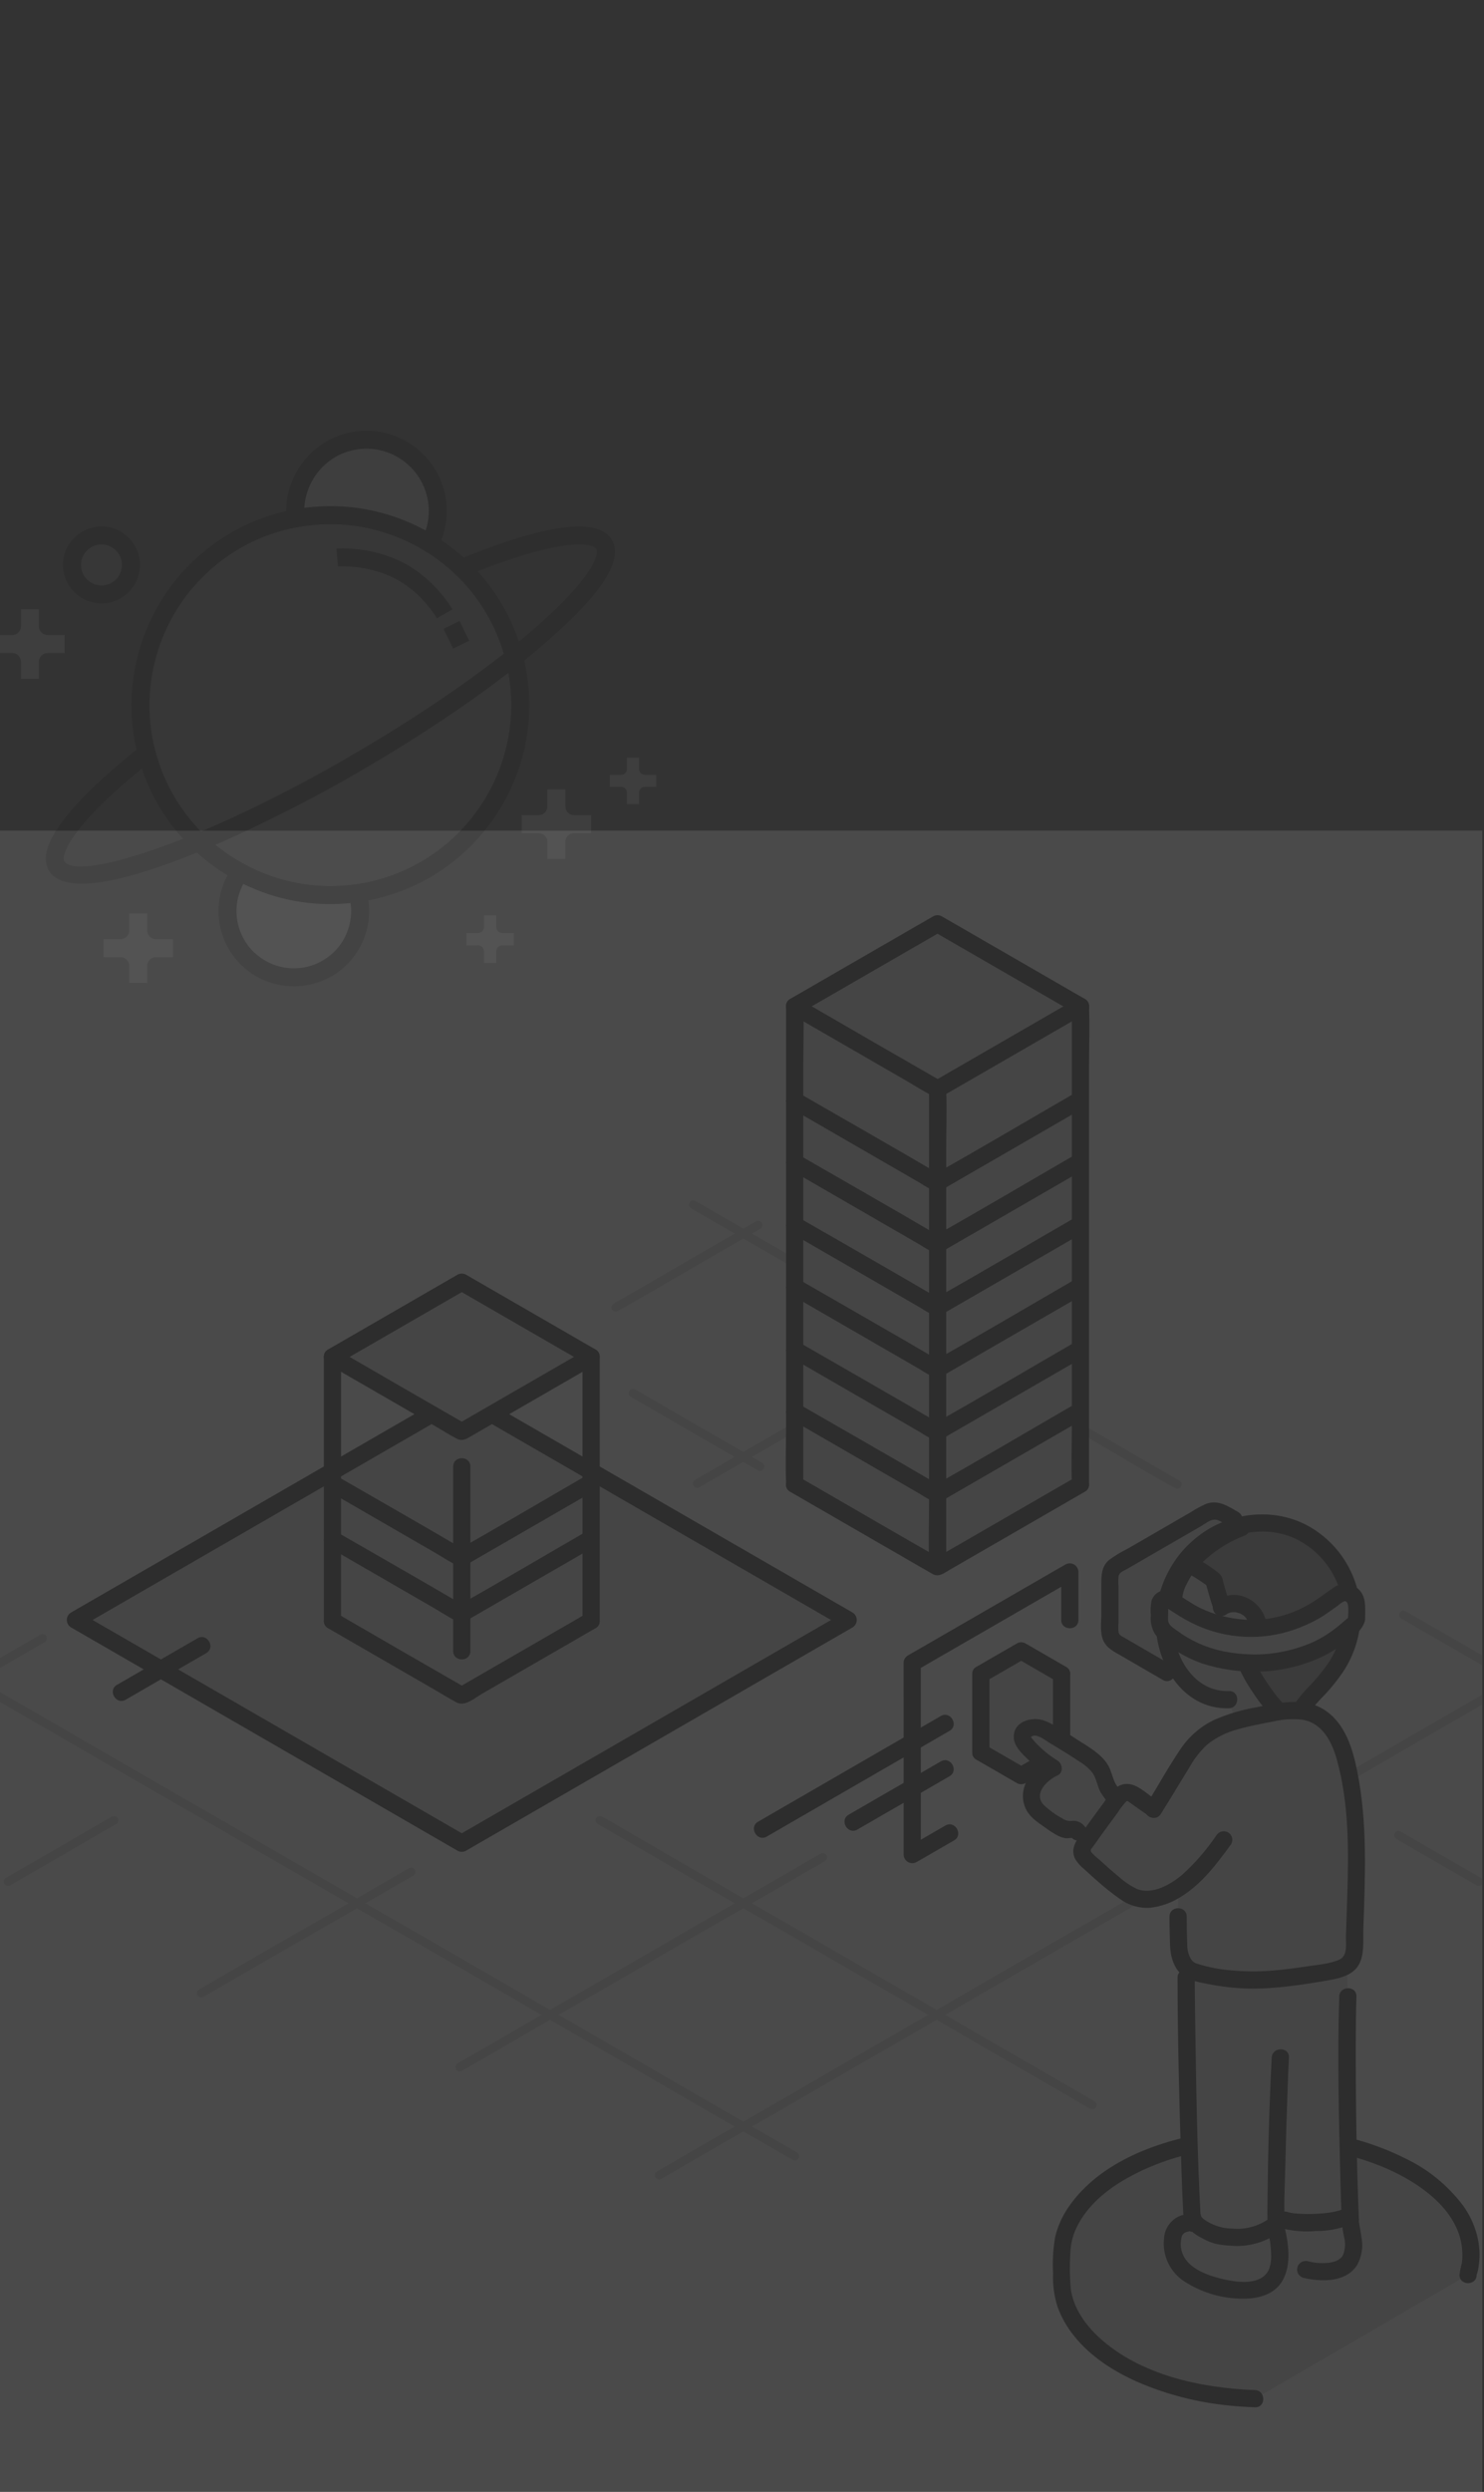 <svg width="715" height="1200" viewBox="0 0 715 1200" fill="none" xmlns="http://www.w3.org/2000/svg">
<rect x="0" y="0" width="715" height="1200" fill="#333333" stroke="none"/>
<g clip-path="url(#clip0_35_2410)">
<g opacity="0.12" clip-path="url(#clip1_35_2410)">
<rect width="800" height="800" transform="translate(-42 400)" fill="#F5F5F5"/>
<path d="M604.657 1155.13C604.471 1155.13 604.284 1155.11 604.098 1155.11C552.456 1153.3 511.528 1128.56 511.528 1098.28V1085.87C511.528 1054.43 555.668 1028.95 610.128 1028.95C664.588 1028.95 708.727 1054.43 708.727 1085.87C708.725 1089.12 708.258 1092.35 707.339 1095.47V1095.49" fill="#CFCFCF"/>
<path d="M19.479 787.207L-33.396 817.738L-40.995 822.125C-41.469 822.402 -41.814 822.857 -41.954 823.389C-42.093 823.921 -42.015 824.486 -41.738 824.961C-41.46 825.435 -41.006 825.78 -40.474 825.92C-39.942 826.059 -39.377 825.981 -38.902 825.704L13.975 795.175L21.572 790.788C22.046 790.51 22.391 790.055 22.53 789.524C22.67 788.992 22.592 788.426 22.314 787.952C22.037 787.477 21.582 787.132 21.05 786.993C20.518 786.854 19.953 786.931 19.479 787.209V787.207Z" fill="#CFCFCF"/>
<path d="M364.21 588.182L304.231 622.81L295.609 627.784C295.373 627.921 295.167 628.103 295.002 628.32C294.837 628.537 294.716 628.785 294.647 629.048C294.577 629.312 294.56 629.587 294.597 629.857C294.634 630.127 294.723 630.387 294.861 630.623C294.998 630.858 295.18 631.065 295.397 631.23C295.614 631.395 295.862 631.515 296.125 631.585C296.389 631.654 296.664 631.671 296.934 631.635C297.204 631.598 297.464 631.508 297.7 631.371L357.678 596.743L366.301 591.77C366.775 591.492 367.12 591.038 367.26 590.506C367.399 589.975 367.322 589.409 367.045 588.935C366.767 588.46 366.313 588.115 365.781 587.976C365.25 587.836 364.684 587.913 364.21 588.191V588.182Z" fill="#CFCFCF"/>
<path d="M672.75 885.595L706.57 905.116L711.411 907.909C711.886 908.187 712.451 908.264 712.983 908.125C713.515 907.986 713.969 907.641 714.247 907.166C714.524 906.692 714.602 906.126 714.463 905.594C714.323 905.063 713.979 904.608 713.504 904.33L679.682 884.809L674.841 882.016C674.367 881.739 673.801 881.661 673.27 881.801C672.738 881.94 672.284 882.285 672.006 882.76C671.729 883.234 671.652 883.8 671.791 884.331C671.931 884.863 672.276 885.317 672.75 885.595Z" fill="#CFCFCF"/>
<path d="M303.883 672.688L357.556 703.663L365.111 708.014C365.586 708.292 366.151 708.369 366.683 708.229C367.214 708.09 367.669 707.745 367.946 707.27C368.223 706.796 368.301 706.23 368.161 705.699C368.022 705.167 367.677 704.713 367.202 704.435L313.53 673.461L305.974 669.109C305.739 668.972 305.48 668.882 305.21 668.845C304.94 668.808 304.666 668.825 304.403 668.894C304.139 668.963 303.892 669.083 303.676 669.248C303.459 669.413 303.277 669.618 303.139 669.853C303.002 670.088 302.912 670.348 302.875 670.618C302.839 670.887 302.855 671.161 302.924 671.425C302.993 671.688 303.114 671.935 303.278 672.152C303.443 672.369 303.648 672.551 303.883 672.688Z" fill="#CFCFCF"/>
<path d="M744.004 798.876L697.149 825.923L664.146 844.988L614.589 873.607L577.983 894.744L535.59 919.212L491.864 944.452L456.333 964.968L406.148 993.949L374.322 1012.33L320.895 1043.18L316.52 1045.71C316.285 1045.85 316.079 1046.03 315.915 1046.24C315.75 1046.46 315.63 1046.71 315.561 1046.97C315.492 1047.23 315.475 1047.51 315.512 1047.78C315.549 1048.05 315.639 1048.31 315.776 1048.54C315.913 1048.78 316.096 1048.98 316.312 1049.15C316.529 1049.31 316.776 1049.43 317.039 1049.5C317.303 1049.57 317.577 1049.59 317.847 1049.55C318.116 1049.51 318.376 1049.42 318.611 1049.29L364.96 1022.52L394.931 1005.21L451.314 972.654L479.717 956.256L533.776 925.045L565.205 906.898L614.788 878.271L651.198 857.25L693.809 832.644L740.941 805.437L746.097 802.461C746.571 802.183 746.916 801.729 747.056 801.197C747.195 800.665 747.117 800.1 746.84 799.625C746.562 799.151 746.107 798.806 745.576 798.666C745.044 798.527 744.478 798.605 744.004 798.882V798.876Z" fill="#CFCFCF"/>
<path d="M395.379 892.624L378.038 902.641L336.163 926.829L285.707 955.974L242.065 981.183L227.559 989.563C225.31 990.86 222.898 992.035 220.749 993.501C220.656 993.565 220.552 993.617 220.453 993.673C220.218 993.81 220.012 993.992 219.848 994.209C219.683 994.426 219.563 994.673 219.494 994.937C219.425 995.2 219.409 995.474 219.446 995.744C219.483 996.014 219.573 996.274 219.71 996.508C219.847 996.743 220.03 996.949 220.247 997.114C220.464 997.278 220.711 997.398 220.974 997.467C221.238 997.536 221.512 997.553 221.782 997.516C222.051 997.479 222.311 997.389 222.546 997.251L239.885 987.236L281.762 963.046L332.218 933.902L375.86 908.694L390.366 900.314C392.612 899.015 395.024 897.84 397.173 896.377C397.267 896.312 397.381 896.263 397.47 896.205C397.944 895.927 398.289 895.473 398.429 894.941C398.568 894.41 398.491 893.844 398.214 893.37C397.936 892.895 397.482 892.55 396.95 892.411C396.419 892.271 395.853 892.346 395.379 892.624Z" fill="#CFCFCF"/>
<path d="M197.044 899.676C183.26 907.638 169.477 915.6 155.696 923.563L118.646 944.939L95.88 958.086C95.405 958.363 95.06 958.818 94.921 959.35C94.781 959.882 94.859 960.447 95.137 960.921C95.414 961.396 95.869 961.741 96.401 961.88C96.933 962.02 97.498 961.942 97.973 961.664L138.703 938.152L177.356 915.838L199.146 903.255C199.62 902.978 199.965 902.523 200.105 901.992C200.244 901.46 200.167 900.895 199.89 900.42C199.612 899.945 199.158 899.6 198.626 899.461C198.095 899.321 197.529 899.399 197.055 899.676H197.044Z" fill="#CFCFCF"/>
<path d="M53.891 874.842L9.21 900.638L2.813 904.331C2.339 904.608 1.994 905.063 1.854 905.595C1.715 906.126 1.793 906.692 2.07 907.166C2.348 907.641 2.803 907.986 3.334 908.125C3.866 908.265 4.432 908.187 4.906 907.909L49.595 882.118L55.99 878.425C56.225 878.288 56.431 878.105 56.595 877.889C56.76 877.672 56.88 877.425 56.949 877.161C57.018 876.898 57.035 876.624 56.998 876.354C56.961 876.085 56.871 875.825 56.734 875.59C56.597 875.355 56.415 875.149 56.198 874.985C55.981 874.82 55.734 874.7 55.471 874.631C55.208 874.562 54.933 874.545 54.664 874.582C54.394 874.619 54.134 874.709 53.899 874.846L53.891 874.842Z" fill="#CFCFCF"/>
<path d="M379.694 686.74L340.498 709.369L334.889 712.608C334.654 712.746 334.448 712.928 334.284 713.145C334.119 713.361 333.999 713.609 333.93 713.872C333.861 714.135 333.844 714.409 333.881 714.679C333.918 714.949 334.008 715.208 334.145 715.443C334.282 715.678 334.464 715.884 334.681 716.048C334.898 716.213 335.145 716.333 335.408 716.402C335.671 716.471 335.946 716.488 336.215 716.451C336.485 716.414 336.745 716.325 336.98 716.187L376.175 693.558L381.785 690.319C382.02 690.182 382.225 689.999 382.39 689.783C382.554 689.566 382.675 689.319 382.744 689.056C382.813 688.792 382.829 688.518 382.792 688.248C382.756 687.979 382.666 687.719 382.529 687.484C382.391 687.249 382.209 687.043 381.992 686.879C381.776 686.714 381.528 686.594 381.265 686.525C381.002 686.456 380.728 686.439 380.458 686.476C380.188 686.513 379.929 686.603 379.694 686.74Z" fill="#CFCFCF"/>
<path d="M383.927 1036.54L338.057 1010.05L308.739 993.122L252.393 960.601C243.379 955.4 234.366 950.196 225.354 944.989L170.024 913.034C160.5 907.534 150.975 902.035 141.449 896.536L88.554 865.991L57.173 847.875L8.083 819.534L-30.188 797.44L-38.892 792.406C-39.127 792.269 -39.386 792.179 -39.656 792.142C-39.926 792.105 -40.2 792.121 -40.463 792.19C-40.727 792.259 -40.974 792.379 -41.191 792.544C-41.408 792.708 -41.59 792.914 -41.727 793.149C-41.865 793.384 -41.955 793.644 -41.992 793.913C-42.029 794.183 -42.012 794.458 -41.943 794.721C-41.874 794.984 -41.754 795.231 -41.59 795.448C-41.425 795.665 -41.22 795.848 -40.985 795.985L2.218 820.929C14.818 828.207 27.418 835.482 40.019 842.754L83.444 867.829L124.666 891.627C137.22 898.876 149.773 906.123 162.325 913.37L209.265 940.481C220.307 946.86 231.35 953.238 242.394 959.615L293.692 989.224C303.983 995.164 314.275 1001.1 324.569 1007.05L377.499 1037.62L381.851 1040.13C382.326 1040.41 382.891 1040.49 383.423 1040.35C383.955 1040.21 384.409 1039.86 384.687 1039.39C384.964 1038.91 385.042 1038.35 384.903 1037.82C384.763 1037.28 384.419 1036.83 383.944 1036.55L383.927 1036.54Z" fill="#CFCFCF"/>
<path d="M287.995 878.42L311.588 892.044L368.248 924.763L436.796 964.344L496.05 998.561L515.576 1009.84C518.643 1011.61 521.668 1013.59 524.837 1015.18C524.973 1015.25 525.104 1015.34 525.237 1015.42C525.711 1015.69 526.277 1015.77 526.808 1015.63C527.34 1015.49 527.795 1015.15 528.073 1014.67C528.35 1014.2 528.428 1013.63 528.288 1013.1C528.149 1012.57 527.804 1012.11 527.33 1011.84L503.737 998.213L447.076 965.494L378.529 925.913L319.272 891.696L299.749 880.42C296.68 878.648 293.654 876.663 290.488 875.074C290.351 875.003 290.221 874.918 290.086 874.842C289.611 874.564 289.046 874.487 288.514 874.626C287.983 874.766 287.528 875.111 287.251 875.586C286.974 876.06 286.896 876.625 287.036 877.157C287.175 877.689 287.52 878.143 287.995 878.42Z" fill="#CFCFCF"/>
<path d="M675.011 779.388L710.033 799.611L737.53 815.485L754.914 825.519C755.389 825.797 755.954 825.874 756.486 825.735C757.018 825.596 757.473 825.251 757.75 824.776C758.028 824.301 758.105 823.736 757.966 823.204C757.827 822.672 757.482 822.218 757.007 821.94L722.976 802.299C712.847 796.454 702.718 790.605 692.59 784.753L677.083 775.809C676.612 775.576 676.069 775.531 675.566 775.683C675.063 775.836 674.636 776.174 674.372 776.629C674.109 777.084 674.028 777.622 674.147 778.134C674.265 778.647 674.574 779.095 675.011 779.388Z" fill="#CFCFCF"/>
<path d="M333.034 581.955L381.915 610.184L413.828 628.613L460.816 655.735L526.897 693.881C539.794 701.327 552.554 709.121 565.634 716.241C565.841 716.353 566.038 716.476 566.241 716.592C566.716 716.869 567.281 716.946 567.813 716.807C568.344 716.667 568.799 716.322 569.076 715.848C569.353 715.373 569.431 714.808 569.291 714.276C569.152 713.745 568.807 713.29 568.332 713.013L536.093 694.404L470.642 656.62L418.97 626.793L391.767 611.085L336.315 579.062L335.127 578.376C334.653 578.099 334.087 578.021 333.555 578.16C333.024 578.3 332.569 578.645 332.291 579.119C332.014 579.594 331.936 580.159 332.075 580.691C332.215 581.223 332.56 581.678 333.034 581.955Z" fill="#CFCFCF"/>
<path d="M520.568 484.628C499.281 472.325 475.485 458.604 451.683 444.865C427.912 458.592 404.141 472.296 382.883 484.585C382.883 599.69 382.883 714.816 382.883 714.828C406.3 728.389 451.362 754.396 451.683 754.579C472.965 742.301 496.766 728.555 520.568 714.81V484.628Z" fill="#CFCFCF"/>
<path d="M520.29 529.785C496.625 543.462 472.961 557.114 451.77 569.366C451.656 569.436 451.517 569.505 451.403 569.573C451.059 569.366 450.74 569.183 450.419 569.001C429.503 556.928 406.205 543.456 382.883 529.986V559.771C406.205 573.241 429.509 586.711 450.419 598.786C450.74 598.968 451.059 599.153 451.403 599.358C451.517 599.29 451.656 599.221 451.77 599.151C472.961 586.893 496.625 573.247 520.29 559.57H520.657V529.785H520.29Z" fill="#CFCFCF"/>
<path d="M520.29 589.784C496.625 603.461 472.961 617.116 451.77 629.365C451.656 629.433 451.517 629.502 451.403 629.572C451.059 629.365 450.74 629.183 450.419 629C429.503 616.927 406.205 603.457 382.883 589.987V619.766C406.205 633.236 429.509 646.706 450.419 658.779C450.74 658.963 451.059 659.146 451.403 659.353C451.517 659.282 451.656 659.214 451.77 659.146C472.961 646.89 496.625 633.242 520.29 619.565H520.657V589.784H520.29Z" fill="#CFCFCF"/>
<path d="M520.29 649.785C496.625 663.462 472.961 677.114 451.77 689.366C451.656 689.436 451.517 689.505 451.403 689.573C451.059 689.366 450.74 689.183 450.419 689.001C429.503 676.928 406.205 663.456 382.883 649.986V679.767C406.205 693.237 429.509 706.707 450.419 718.782C450.74 718.964 451.059 719.149 451.403 719.354C451.517 719.286 451.656 719.217 451.77 719.147C472.961 706.889 496.625 693.243 520.29 679.566H520.657V649.785H520.29Z" fill="#CFCFCF"/>
<path d="M518.477 711.224C495.516 724.487 472.554 737.743 449.59 750.994H453.774C436.765 741.229 419.778 731.424 402.814 721.58L384.887 711.218C380.259 708.545 376.082 715.705 380.703 718.376C397.913 728.323 415.126 738.262 432.342 748.192C437.7 751.284 443.057 754.375 448.413 757.465C448.78 757.673 449.14 757.913 449.519 758.104C452.557 759.635 455.235 757.304 457.794 755.824L476.938 744.775L522.661 718.374C527.278 715.707 523.108 708.541 518.477 711.216V711.224Z" fill="black"/>
<path d="M380.792 683.35C399.617 694.225 418.441 705.101 437.264 715.978L443.458 719.555C445.485 720.904 447.607 722.104 449.807 723.146C452.251 724.105 454.221 722.524 456.256 721.345L463.147 717.362C472.171 712.147 481.197 706.932 490.225 701.719C500.946 695.528 511.664 689.337 522.381 683.145C527 680.476 522.831 673.31 518.199 675.987C495.244 689.25 472.418 702.782 449.312 715.775H453.496C430.765 702.396 407.815 689.38 384.976 676.194C380.349 673.523 376.169 680.681 380.792 683.35Z" fill="black"/>
<path d="M380.792 653.569C399.617 664.443 418.441 675.318 437.264 686.195L443.458 689.772C445.484 691.123 447.606 692.324 449.807 693.365C452.251 694.325 454.221 692.744 456.256 691.564L463.147 687.581C472.171 682.366 481.197 677.152 490.225 671.938C500.946 665.749 511.664 659.557 522.381 653.364C527 650.695 522.831 643.529 518.199 646.206C495.244 659.469 472.418 673.001 449.312 685.994H453.496C430.765 672.615 407.815 659.599 384.976 646.413C380.349 643.74 376.169 650.9 380.792 653.569Z" fill="black"/>
<path d="M380.792 623.351C399.617 634.224 418.441 645.099 437.264 655.977L443.458 659.554C445.484 660.904 447.606 662.104 449.807 663.145C452.251 664.105 454.221 662.524 456.256 661.347L463.147 657.364C472.171 652.146 481.197 646.931 490.225 641.72C500.946 635.531 511.664 629.339 522.381 623.144C527 620.477 522.831 613.311 518.199 615.988C495.244 629.251 472.418 642.783 449.312 655.776H453.496C430.765 642.398 407.815 629.382 384.976 616.196C380.349 613.522 376.169 620.68 380.792 623.351Z" fill="black"/>
<path d="M380.792 593.57C399.617 604.444 418.441 615.318 437.264 626.19L443.458 629.767C445.485 631.116 447.607 632.316 449.807 633.358C452.251 634.318 454.221 632.737 456.256 631.559L463.147 627.574C472.178 622.369 481.204 617.157 490.225 611.939C500.946 605.747 511.664 599.555 522.381 593.363C527 590.696 522.831 583.53 518.199 586.205C495.244 599.468 472.418 613 449.312 625.993H453.496C430.765 612.617 407.815 599.601 384.976 586.413C380.349 583.739 376.169 590.899 380.792 593.57Z" fill="black"/>
<path d="M380.792 563.35C399.617 574.226 418.441 585.102 437.264 595.978L443.458 599.555C445.485 600.904 447.607 602.105 449.807 603.146C452.251 604.106 454.221 602.525 456.256 601.346L463.147 597.363C472.171 592.147 481.197 586.933 490.225 581.719C500.946 575.528 511.664 569.337 522.381 563.145C527 560.476 522.831 553.31 518.199 555.987C495.244 569.25 472.418 582.782 449.312 595.775H453.496C430.765 582.399 407.815 569.381 384.976 556.195C380.349 553.521 376.169 560.681 380.792 563.35Z" fill="black"/>
<path d="M380.792 533.569C399.617 544.443 418.441 555.318 437.264 566.195L443.458 569.772C445.484 571.123 447.606 572.324 449.807 573.365C452.251 574.325 454.221 572.744 456.256 571.564L463.147 567.581C472.171 562.365 481.197 557.15 490.225 551.938C500.946 545.749 511.664 539.557 522.381 533.364C527 530.695 522.831 523.529 518.199 526.206C495.244 539.469 472.418 553.001 449.312 565.994H453.496C430.765 552.615 407.815 539.599 384.976 526.413C380.349 523.74 376.169 530.9 380.792 533.569Z" fill="black"/>
<path d="M447.625 525.04V723.923C447.625 733.118 447.29 742.385 447.625 751.576C447.625 751.727 447.625 751.879 447.625 752.03C447.625 757.364 455.914 757.372 455.914 752.03V553.146C455.914 543.951 456.25 534.684 455.914 525.494C455.914 525.342 455.914 525.189 455.914 525.04C455.914 519.706 447.625 519.697 447.625 525.04Z" fill="black"/>
<path d="M518.564 481.049C495.604 494.312 472.643 507.568 449.679 520.818H453.863C430.867 507.622 407.905 494.366 384.976 481.049C380.349 478.376 376.169 485.536 380.792 488.207C399.487 499.006 418.184 509.799 436.885 520.586C441.052 522.992 445.159 525.632 449.436 527.839C452.079 529.203 453.935 527.935 456.275 526.596L463.196 522.603C472.272 517.365 481.345 512.127 490.416 506.889C501.192 500.672 511.972 494.447 522.756 488.215C527.375 485.548 523.206 478.382 518.572 481.057L518.564 481.049Z" fill="black"/>
<path d="M384.891 488.207C407.845 474.944 430.807 461.688 453.778 448.437H449.594C472.555 461.7 495.517 474.957 518.481 488.207C523.108 490.88 527.286 483.72 522.665 481.049C499.707 467.781 476.743 454.524 453.774 441.28C453.138 440.913 452.416 440.72 451.682 440.72C450.948 440.72 450.226 440.913 449.59 441.28C426.629 454.542 403.667 467.799 380.703 481.049C376.086 483.718 380.255 490.884 384.887 488.207H384.891Z" fill="black"/>
<path d="M516.423 484.628V686.287C516.423 695.612 516.071 705.028 516.423 714.356C516.423 714.505 516.423 714.656 516.423 714.805C516.423 720.139 524.712 720.148 524.712 714.805V513.135C524.712 503.809 525.065 494.399 524.712 485.076C524.712 484.927 524.712 484.777 524.712 484.628C524.712 479.294 516.423 479.286 516.423 484.628Z" fill="black"/>
<path d="M378.738 484.628V686.287C378.738 695.612 378.386 705.028 378.738 714.356C378.738 714.505 378.738 714.656 378.738 714.805C378.738 720.139 387.028 720.148 387.028 714.805V513.135C387.028 503.809 387.38 494.399 387.028 485.076C387.028 484.927 387.028 484.777 387.028 484.628C387.028 479.294 378.738 479.286 378.738 484.628Z" fill="black"/>
<path d="M604.657 1150.98C578.673 1150.02 549.327 1143.77 529.568 1125.65C522.764 1119.41 517.08 1111.21 515.891 1102.17C515.394 1096.49 515.324 1090.78 515.683 1085.1C515.803 1080.85 516.807 1076.67 518.63 1072.83C523.073 1063.5 531 1056.34 539.635 1050.92C550.785 1044.17 563.006 1039.37 575.771 1036.73C604.508 1030.33 636.162 1031.86 663.725 1042.5C681.589 1049.39 703.75 1063.55 704.55 1084.59C704.627 1086.32 704.557 1088.05 704.342 1089.77C703.833 1091.65 703.445 1093.56 703.18 1095.49C703.18 1100.82 711.469 1100.83 711.469 1095.49C711.732 1094.76 711.948 1094.02 712.113 1093.26C712.333 1092.11 712.503 1090.94 712.631 1089.77C712.844 1087.88 712.903 1085.97 712.808 1084.07C712.669 1081.41 712.262 1078.76 711.593 1076.18C710.235 1071.15 707.983 1066.41 704.947 1062.18C697.564 1052.36 687.895 1044.5 676.781 1039.27C648.67 1025.19 615.246 1022.17 584.446 1026.73C559.005 1030.5 529.984 1040.69 514.817 1062.86C511.81 1067.19 509.632 1072.04 508.393 1077.17C507.385 1082.97 507.043 1088.86 507.374 1094.74C507.156 1100.18 507.879 1105.62 509.51 1110.81C511.396 1116 514.149 1120.82 517.65 1125.09C525.463 1134.84 536.524 1141.91 547.831 1146.95C562.084 1153.14 577.231 1157.03 592.704 1158.47C596.677 1158.88 600.658 1159.12 604.647 1159.27C609.981 1159.48 609.972 1151.19 604.647 1150.98H604.657Z" fill="black"/>
<path d="M219.829 886.08L36.31 780.115L222.492 672.609L408.675 780.111L222.492 887.613L219.829 886.08Z" fill="#CFCFCF"/>
<path d="M221.922 882.501L80.456 800.82L38.405 776.537V783.694L182.221 700.656L224.589 676.203H220.405L367.722 761.264L406.588 783.705V776.547L259.267 861.602L220.401 884.043H224.583L221.922 882.505C217.293 879.834 213.115 886.994 217.738 889.663L220.401 891.2C221.037 891.567 221.758 891.76 222.492 891.76C223.226 891.76 223.947 891.567 224.583 891.2L368.4 808.162L410.768 783.699C411.383 783.326 411.892 782.801 412.245 782.174C412.599 781.547 412.784 780.839 412.784 780.12C412.784 779.4 412.599 778.693 412.245 778.066C411.892 777.439 411.383 776.914 410.768 776.541L266.951 693.502L224.585 669.039C223.949 668.673 223.227 668.481 222.493 668.481C221.759 668.481 221.038 668.673 220.401 669.039L73.082 754.1L34.217 776.537C33.601 776.909 33.092 777.435 32.739 778.062C32.386 778.689 32.2 779.396 32.2 780.116C32.2 780.835 32.386 781.543 32.739 782.17C33.092 782.796 33.601 783.322 34.217 783.694L179.045 867.317L217.738 889.659C222.366 892.332 226.546 885.172 221.922 882.501Z" fill="black"/>
<path d="M222.492 617.456C244.023 629.889 265.554 642.302 284.806 653.43C263.275 665.864 241.744 678.298 222.492 689.405C222.202 689.24 221.912 689.074 221.601 688.887C202.577 677.904 181.378 665.678 160.178 653.43C179.43 642.302 200.961 629.889 222.492 617.456Z" fill="#CFCFCF"/>
<path d="M222.492 776.959V750.02C241.661 738.933 263.068 726.582 284.474 714.21H284.806V741.15H284.474C263.068 753.522 241.661 765.873 222.492 776.959Z" fill="#CFCFCF"/>
<path d="M222.492 776.96V814.199L221.497 815.918C202.495 804.956 181.337 792.75 160.178 780.524V741.337C181.274 753.522 202.349 765.707 221.269 776.628C221.56 776.794 221.85 776.96 222.161 777.146C222.264 777.084 222.389 777.022 222.492 776.96Z" fill="#CFCFCF"/>
<path d="M284.8 780.524C263.268 792.958 241.737 805.391 222.486 816.499C222.196 816.333 221.906 816.167 221.595 815.981C221.553 815.96 221.533 815.939 221.491 815.918L222.486 814.198V776.96C241.655 765.873 263.061 753.522 284.468 741.15H284.8V780.524Z" fill="#CFCFCF"/>
<path d="M160.178 714.397C181.274 726.582 202.349 738.767 221.269 749.688C221.56 749.854 221.85 750.02 222.161 750.206C222.264 750.144 222.389 750.082 222.492 750.02V776.959C222.389 777.021 222.264 777.084 222.161 777.146C221.85 776.959 221.56 776.794 221.269 776.628C202.349 765.707 181.274 753.522 160.178 741.337V714.397Z" fill="#CFCFCF"/>
<path d="M282.715 776.945C261.944 788.939 241.172 800.931 220.401 812.92H224.585C203.784 800.98 183.012 788.989 162.271 776.945C157.644 774.271 153.464 781.431 158.088 784.102C175.113 793.942 192.144 803.773 209.18 813.597C212.769 815.669 216.313 817.868 219.956 819.826C224.009 821.998 228.829 817.626 232.313 815.614C240.711 810.769 249.109 805.921 257.505 801.072L286.893 784.102C291.51 781.435 287.34 774.269 282.709 776.945H282.715Z" fill="black"/>
<path d="M158.088 744.915C175.057 754.717 192.026 764.521 208.995 774.327C212.659 776.443 216.273 778.859 220.07 780.724C222.422 781.883 224.167 780.78 226.187 779.612L232.284 776.089C240.638 771.253 248.996 766.427 257.358 761.61C267.098 755.983 276.838 750.356 286.578 744.731C291.195 742.062 287.025 734.898 282.394 737.573C261.629 749.574 240.981 761.819 220.08 773.569H224.264C203.703 761.469 182.94 749.694 162.282 737.76C157.652 735.086 153.475 742.248 158.098 744.917L158.088 744.915Z" fill="black"/>
<path d="M158.088 717.976C175.057 727.778 192.026 737.582 208.995 747.388C212.659 749.504 216.273 751.92 220.07 753.785C222.422 754.943 224.167 753.841 226.187 752.672L232.284 749.149C240.638 744.314 248.996 739.488 257.358 734.67C267.098 729.043 276.838 723.417 286.578 717.791C291.195 715.122 287.025 707.958 282.394 710.634C261.629 722.634 240.981 734.88 220.08 746.629H224.264C203.703 734.529 182.94 722.755 162.282 710.82C157.652 708.147 153.475 715.309 158.098 717.978L158.088 717.976Z" fill="black"/>
<path d="M218.348 706.234V795.112C218.348 800.446 226.637 800.455 226.637 795.112V706.234C226.637 700.9 218.348 700.892 218.348 706.234Z" fill="black"/>
<path d="M282.715 649.851C261.944 661.846 241.172 673.837 220.401 685.826H224.585C203.784 673.887 183.012 661.896 162.272 649.851C157.642 647.178 153.464 654.338 158.088 657.009C175.006 666.783 191.929 676.552 208.859 686.315C212.616 688.485 216.319 690.897 220.186 692.86C222.691 694.128 224.374 693.108 226.61 691.824C228.654 690.644 230.699 689.464 232.744 688.284L257.524 673.985L286.911 657.015C291.528 654.348 287.359 647.182 282.727 649.858L282.715 649.851Z" fill="black"/>
<path d="M162.271 657.009C183.036 645.006 203.807 633.015 224.585 621.034H220.401C241.17 633.028 261.941 645.02 282.715 657.009C287.34 659.684 291.52 652.522 286.899 649.851C266.133 637.849 245.362 625.857 224.585 613.876C223.949 613.511 223.227 613.318 222.493 613.318C221.759 613.318 221.038 613.511 220.401 613.876C199.631 625.871 178.86 637.862 158.088 649.851C153.471 652.52 157.64 659.686 162.271 657.009Z" fill="black"/>
<path d="M156.034 653.43V780.524C156.034 785.858 164.323 785.866 164.323 780.524V653.43C164.323 648.096 156.034 648.088 156.034 653.43Z" fill="black"/>
<path d="M280.655 653.43V780.524C280.655 785.858 288.944 785.866 288.944 780.524V653.43C288.944 648.096 280.655 648.088 280.655 653.43Z" fill="black"/>
<path d="M60.537 818.527C73.489 811.05 86.436 803.566 99.38 796.074C103.997 793.407 99.827 786.241 95.196 788.916C82.248 796.399 69.3 803.884 56.353 811.372C51.736 814.037 55.905 821.203 60.537 818.527Z" fill="black"/>
<path d="M472.569 806.243L492.024 795.011L511.477 806.243C511.477 806.626 511.477 843.057 511.477 843.852L492.024 855.082L491.746 854.923L472.569 843.85C472.569 842.992 472.572 806.821 472.569 806.243Z" fill="#CFCFCF"/>
<path d="M509.386 840.272L489.931 851.504H494.115L474.663 840.272C470.033 837.599 465.855 844.76 470.479 847.429L489.931 858.661C490.567 859.028 491.289 859.221 492.023 859.221C492.757 859.221 493.479 859.028 494.115 858.661L513.57 847.429C518.189 844.762 514.019 837.596 509.386 840.272Z" fill="black"/>
<path d="M474.662 809.822L494.115 798.59H489.931C496.417 802.332 502.902 806.076 509.386 809.822C514.015 812.495 518.193 805.333 513.57 802.664L494.115 791.432C493.479 791.066 492.757 790.873 492.023 790.873C491.289 790.873 490.567 791.066 489.931 791.432L470.479 802.664C465.859 805.331 470.029 812.497 474.662 809.822Z" fill="black"/>
<path d="M468.425 806.243C468.444 817.12 468.425 828.002 468.425 838.873V843.846C468.425 849.18 476.714 849.189 476.714 843.846V811.073C476.714 809.462 476.714 807.852 476.714 806.243C476.714 800.911 468.425 800.9 468.425 806.243Z" fill="black"/>
<path d="M507.332 806.243C507.353 817.12 507.332 828.002 507.332 838.873V843.847C507.332 849.181 515.621 849.189 515.621 843.847C515.621 832.92 515.621 821.994 515.621 811.069C515.621 809.459 515.621 807.849 515.621 806.239C515.621 800.907 507.332 800.896 507.332 806.239V806.243Z" fill="black"/>
<path d="M519.59 780.103C519.59 772.391 519.59 764.68 519.59 756.968C519.578 756.243 519.378 755.533 519.01 754.909C518.642 754.284 518.117 753.766 517.488 753.405C516.859 753.044 516.148 752.853 515.422 752.85C514.697 752.847 513.984 753.033 513.352 753.389L437.417 797.224C436.794 797.591 436.277 798.114 435.916 798.742C435.556 799.369 435.366 800.08 435.364 800.803C435.364 831.576 435.37 862.351 435.382 893.125C435.393 893.85 435.593 894.56 435.961 895.185C436.329 895.809 436.853 896.328 437.482 896.689C438.111 897.05 438.823 897.241 439.548 897.244C440.273 897.246 440.986 897.06 441.618 896.704L459.688 886.262C464.307 883.597 460.138 876.431 455.504 879.106L437.432 889.54L443.669 893.119C443.669 862.346 443.663 831.572 443.651 800.797L441.597 804.376L517.534 760.541L511.301 756.968C511.301 764.68 511.301 772.391 511.301 780.103C511.301 785.437 519.59 785.445 519.59 780.103Z" fill="black"/>
<path d="M369.421 884.43C392.526 871.09 415.622 857.739 438.71 844.377L457.5 833.516C462.117 830.849 457.947 823.683 453.316 826.358C428.034 840.971 402.752 855.586 377.47 870.206C373.393 872.563 369.318 874.918 365.244 877.272C360.627 879.939 364.796 887.105 369.428 884.43H369.421Z" fill="black"/>
<path d="M413.074 881.05C427.887 872.497 442.695 863.937 457.498 855.37C462.115 852.703 457.945 845.537 453.314 848.213C438.505 856.771 423.698 865.331 408.892 873.892C404.273 876.56 408.443 883.723 413.074 881.05Z" fill="black"/>
<path d="M594.509 731.767C592.878 730.82 591.127 729.798 589.287 728.727C588.056 728.006 586.655 727.624 585.229 727.62C583.802 727.615 582.399 727.989 581.164 728.702L538.014 753.646C537.032 754.213 536.215 755.029 535.647 756.011C535.079 756.993 534.778 758.107 534.775 759.241C534.775 765.784 534.775 779.177 534.775 785.684C534.776 786.815 535.073 787.926 535.638 788.905C536.204 789.885 537.017 790.698 537.996 791.264C544.778 795.202 560.105 804.113 562.355 805.399" fill="#CFCFCF"/>
<path d="M500.154 831.968C499.932 831.923 499.71 831.883 499.484 831.852C498.349 831.644 497.178 831.745 496.095 832.143C495.011 832.541 494.054 833.222 493.323 834.115C492.793 834.841 492.521 835.724 492.553 836.623C492.764 837.967 493.396 839.211 494.357 840.174C498.065 844.616 502.485 848.41 507.438 851.4C503.284 853.051 499.909 856.211 497.988 860.247C497.264 861.873 496.941 863.649 497.046 865.426C497.15 867.203 497.681 868.929 498.591 870.459C500.052 872.417 501.883 874.07 503.979 875.325L508.437 878.398C510.681 879.944 513.23 881.566 515.922 881.131C516.521 880.959 517.148 880.902 517.768 880.963C518.411 881.179 518.975 881.583 519.387 882.122L523.5 886.544C527.773 880.493 533.698 872.384 538.006 866.691C535.455 863.976 533.495 860.761 532.247 857.25C531.814 855.713 531.269 854.21 530.616 852.753C528.839 849.867 526.405 847.441 523.512 845.674C519.138 842.518 510.414 837.313 505.803 834.511C504.075 833.353 502.166 832.493 500.154 831.968Z" fill="#CFCFCF"/>
<path d="M630.181 824.479C624.421 823.371 618.489 823.527 612.795 824.937C601.381 827.158 590.238 828.967 581.53 835.01C577.504 837.845 574.1 841.475 571.529 845.676C568.251 850.973 560.204 864.269 555.969 871.066C553.088 869.286 549.13 866.387 545.814 864.051C544.805 863.336 543.558 863.04 542.335 863.226C541.111 863.411 540.008 864.064 539.256 865.046C534.462 871.323 526.778 881.831 522.089 888.562C521.43 889.503 521.133 890.65 521.252 891.792C521.371 892.934 521.899 893.995 522.738 894.779C528.847 900.513 538.833 909.652 544.783 912.791C548.359 914.631 552.474 915.132 556.387 914.205C560.396 913.264 564.208 911.624 567.648 909.36C567.617 917.649 567.605 922.935 567.605 922.935C567.588 929.374 567.872 936.755 567.872 936.755C567.729 940.228 569.553 946.081 572.4 948.037C574.932 949.784 578.31 950.569 585.907 951.951C603.594 955.168 619.217 952.834 639.409 949.545C642.748 949.002 648.374 947.527 650.185 945.351C652.487 942.589 652.367 939.665 652.492 935.551C653.447 903.905 655.287 880.312 649.758 853.313C648.028 844.862 645.614 836.075 639.565 829.927C637.016 827.259 633.762 825.369 630.181 824.479Z" fill="#CFCFCF"/>
<path d="M571.913 810.209C574.53 812.907 577.675 815.036 581.153 816.462C584.63 817.888 588.364 818.582 592.122 818.498L595.149 828.837C600.745 827.19 606.723 826.106 612.795 824.925C613.831 824.717 614.83 824.554 615.806 824.402L616.171 824.164C609.66 817.225 604.304 809.286 600.307 800.65C600.307 800.65 599.876 799.589 599.271 798.088C601.628 796.676 603.516 794.6 604.698 792.12C605.971 789.637 606.524 786.847 606.293 784.065C606.062 781.284 605.058 778.623 603.393 776.383C601.654 774.279 599.217 772.868 596.526 772.409C593.835 771.949 591.069 772.47 588.729 773.878C587.266 770.096 585.258 762.356 584.805 760.823C580.297 757.608 575.591 754.682 570.713 752.063L570.419 752.455C566.465 757.861 563.667 764.023 562.198 770.558C560.729 777.092 560.621 783.859 561.881 790.438C563.209 797.871 566.698 804.748 571.913 810.209Z" fill="#CFCFCF"/>
<path d="M645.206 800.283L645.355 800.022C650.362 791.31 652.365 781.194 651.053 771.232C648.185 751.28 631.22 734.583 611.085 733.443C603.344 732.993 595.611 734.457 588.57 737.707C581.53 740.957 575.399 745.892 570.719 752.075C575.597 754.694 580.303 757.62 584.811 760.835C585.265 762.368 587.273 770.108 588.736 773.89C591.075 772.483 593.841 771.961 596.533 772.421C599.224 772.881 601.66 774.291 603.399 776.396C605.064 778.636 606.069 781.297 606.299 784.078C606.53 786.859 605.978 789.649 604.705 792.133C603.522 794.613 601.634 796.689 599.277 798.101C599.899 799.641 600.314 800.662 600.314 800.662C604.31 809.298 609.666 817.237 616.177 824.176L616.336 824.334C619.728 823.767 623.176 823.613 626.605 823.876C627.957 821.281 629.762 818.948 631.935 816.988C637.604 810.744 641.714 806.367 645.206 800.283Z" fill="#7A7473"/>
<path d="M522.323 879.193C521.644 878.417 520.801 877.801 519.856 877.39C518.91 876.979 517.885 876.783 516.854 876.816C516.001 876.973 515.125 876.959 514.277 876.775C513.429 876.59 512.627 876.239 511.916 875.741C508.591 873.947 505.52 871.716 502.785 869.11C497.783 863.535 504.628 857.206 509.531 854.989C512.496 853.648 511.951 849.321 509.531 847.831C506.379 845.913 503.453 843.645 500.811 841.069C499.538 839.892 498.36 838.616 497.288 837.254C496.612 836.34 496.486 836.577 497.145 836.166C499.453 834.732 503.326 837.868 505.154 838.974C507.66 840.491 510.163 842.006 512.652 843.546C515.14 845.085 517.625 846.64 520.035 848.291C522.502 849.731 524.68 851.617 526.459 853.851C528.289 856.578 528.704 860.176 530.27 863.092C531.493 865.045 532.853 866.91 534.34 868.67C534.918 869.594 535.827 870.262 536.88 870.538C537.934 870.814 539.054 870.677 540.01 870.156C540.954 869.597 541.639 868.688 541.918 867.627C542.196 866.565 542.045 865.437 541.498 864.486C540.082 862.813 538.778 861.048 537.594 859.204C535.957 856.292 535.546 852.869 533.826 849.991C530.693 844.752 524.723 841.357 519.689 838.179C514.525 834.908 509.17 830.963 503.471 828.706C497.236 826.238 487.722 829.036 488.489 837.203C488.866 841.237 492.505 844.586 495.267 847.251C498.34 850.193 501.721 852.793 505.353 855.008V847.85C497.161 851.555 490.346 860.621 493.748 869.905C495.518 874.734 499.702 877.421 503.753 880.213C505.694 881.69 507.761 882.996 509.929 884.115C510.978 884.616 512.089 884.976 513.232 885.188C514.312 885.373 516.373 884.861 517.285 885.244L515.455 884.179C515.83 884.434 516.169 884.737 516.465 885.081C520.195 888.898 526.064 883.035 522.325 879.22L522.323 879.193Z" fill="black"/>
<path d="M650.571 1068.81L648.498 1067.69C641.944 1070.85 621.279 1071.24 617.364 1068.41C609.89 1077 599.118 1078.24 589.434 1076.94C588.109 1076.84 586.8 1076.58 585.538 1076.16C582.068 1074.99 578.871 1073.13 576.138 1070.7C576.111 1070.67 576.074 1070.65 576.047 1070.63L574.855 1070.74C573.258 1069.78 568.386 1070.76 566.39 1073.77C564.395 1076.78 564.463 1082.56 565.592 1086C568.05 1093.47 575.241 1097.26 582.639 1099.92C590.269 1102.8 598.544 1103.54 606.564 1102.05C608.251 1101.63 609.832 1100.86 611.206 1099.8C612.579 1098.73 613.715 1097.39 614.54 1095.86C615.507 1094.04 616.124 1092.06 616.361 1090.02L629.085 1092.95C631.68 1093.61 634.348 1093.96 637.028 1093.97C638.214 1093.97 639.457 1093.89 640.827 1093.75C642.688 1093.64 644.505 1093.13 646.144 1092.24C647.783 1091.36 649.205 1090.11 650.307 1088.61C651.565 1086.2 652.206 1083.52 652.172 1080.81C652.255 1078.07 650.484 1071.52 650.571 1068.81Z" fill="#CFCFCF"/>
<path d="M603.747 953.495C597.768 953.537 591.798 953.022 585.913 951.96C577.363 950.405 574.157 949.603 571.486 947.34C571.328 966.01 572.806 1039.31 574.255 1065.96L574.696 1068.17C575.334 1071.36 580.291 1074.08 585.524 1076.16C586.786 1076.58 588.094 1076.84 589.419 1076.94C599.103 1078.24 609.875 1077 617.348 1068.4C622.137 1071.87 651.994 1070.52 650.43 1065.17C649.466 1038.69 648.616 985.197 649.394 961.453C649.394 961.453 649.186 953.309 649.004 946.387C646.026 948.009 642.78 949.081 639.422 949.554C627.652 951.8 615.724 953.118 603.747 953.495Z" fill="#CFCFCF"/>
<path d="M567.339 952.474C567.435 983.316 568.206 1014.18 569.244 1045C569.482 1052.08 569.737 1059.15 570.122 1066.22C570.411 1071.53 578.702 1071.56 578.412 1066.22C576.735 1035.43 576.317 1004.54 575.85 973.71C575.745 966.632 575.643 959.553 575.629 952.474C575.612 947.14 567.323 947.129 567.339 952.474Z" fill="black"/>
<path d="M645.243 961.453C644.325 990.322 645.046 1019.3 645.773 1048.17C645.947 1055.05 646.146 1061.93 646.426 1068.81C646.633 1074.13 654.922 1074.15 654.715 1068.81C653.542 1039.94 653.155 1010.99 653.238 982.101C653.258 975.217 653.312 968.333 653.532 961.453C653.702 956.117 645.413 956.123 645.243 961.453Z" fill="black"/>
<path d="M612.722 990.859C611.549 1013.65 610.926 1036.53 610.689 1059.36C610.65 1063.3 610.511 1067.28 610.805 1071.21C611.201 1076.49 619.492 1076.54 619.095 1071.21C618.431 1062.37 619.041 1053.31 619.24 1044.46C619.533 1031.55 619.917 1018.65 620.394 1005.75C620.574 1000.77 620.755 995.82 621.016 990.859C621.289 985.529 613 985.543 612.726 990.859H612.722Z" fill="black"/>
<path d="M570.7 1069.27C571.737 1073.32 575.508 1075.94 579.023 1077.77C581.126 1078.96 583.363 1079.89 585.687 1080.54C587.92 1081.01 590.186 1081.3 592.464 1081.41C601.327 1082.3 610.195 1079.76 617.24 1074.3C618.011 1073.52 618.444 1072.47 618.444 1071.37C618.444 1070.27 618.011 1069.22 617.24 1068.44C616.45 1067.69 615.401 1067.27 614.31 1067.27C613.218 1067.27 612.169 1067.69 611.379 1068.44C606.254 1072.12 599.969 1073.8 593.692 1073.19C590.497 1073.17 587.34 1072.5 584.417 1071.21C582.852 1070.54 581.368 1069.69 579.997 1068.68C579.589 1068.33 579.207 1067.95 578.851 1067.55C579.028 1067.76 578.98 1067.66 578.708 1067.26C578.836 1067.6 578.83 1067.54 578.693 1067.08C577.365 1061.91 569.368 1064.1 570.7 1069.28V1069.27Z" fill="black"/>
<path d="M617.841 1073.13C623.132 1074.45 628.609 1074.87 634.04 1074.37C639.703 1074.41 645.32 1073.36 650.585 1071.28C651.527 1070.72 652.211 1069.81 652.49 1068.75C652.768 1067.69 652.618 1066.56 652.073 1065.61C651.501 1064.68 650.592 1064 649.535 1063.72C648.479 1063.45 647.356 1063.59 646.401 1064.12C645.657 1064.47 647.373 1063.8 646.538 1064.07C646.331 1064.13 646.14 1064.21 645.939 1064.28C645.454 1064.44 644.963 1064.58 644.468 1064.71C643.322 1065.01 642.157 1065.24 640.988 1065.43C640.698 1065.48 640.406 1065.52 640.116 1065.56C639.621 1065.64 640.777 1065.49 639.96 1065.59C639.277 1065.66 638.593 1065.74 637.909 1065.81C636.491 1065.95 635.071 1066.04 633.648 1066.09C630.946 1066.21 628.239 1066.19 625.539 1066.02C624.973 1065.98 624.409 1065.93 623.848 1065.88C623.529 1065.84 623.21 1065.8 622.891 1065.77C624.012 1065.87 623.003 1065.78 622.794 1065.75C621.864 1065.61 620.945 1065.4 620.044 1065.13C619.519 1064.98 618.971 1064.95 618.43 1065.01C617.89 1065.08 617.369 1065.25 616.895 1065.52C616.422 1065.79 616.006 1066.15 615.672 1066.58C615.337 1067.01 615.091 1067.5 614.946 1068.02C614.801 1068.55 614.761 1069.1 614.829 1069.64C614.896 1070.18 615.069 1070.7 615.338 1071.17C615.606 1071.65 615.966 1072.06 616.395 1072.4C616.825 1072.73 617.316 1072.98 617.841 1073.12V1073.13Z" fill="black"/>
<path d="M576.948 1067.15C575.306 1066.46 573.524 1066.18 571.752 1066.33C569.979 1066.48 568.267 1067.05 566.761 1068C565.037 1069.05 563.596 1070.51 562.563 1072.24C561.53 1073.98 560.935 1075.94 560.83 1077.96C560.373 1082 561.06 1086.09 562.813 1089.77C564.566 1093.44 567.315 1096.54 570.746 1098.73C578.466 1103.72 587.386 1106.55 596.573 1106.91C605.32 1107.35 614.772 1105.5 618.715 1096.72C622.102 1089.17 620.738 1080.27 618.945 1072.5C617.748 1067.31 609.753 1069.5 610.953 1074.7C611.958 1078.65 612.466 1082.71 612.463 1086.78C612.466 1088 612.345 1089.22 612.103 1090.41C611.974 1090.97 611.842 1091.53 611.668 1092.09C611.614 1092.26 611.015 1093.71 611.413 1092.86C607.857 1100.52 596.971 1099.25 590.107 1097.75C583.375 1096.27 574.429 1093.43 570.651 1087.13C569.001 1084.29 568.491 1080.93 569.221 1077.72C569.286 1077.13 569.504 1076.57 569.853 1076.1C570.201 1075.62 570.669 1075.24 571.208 1075C571.766 1074.75 572.427 1074.74 572.97 1074.49C573.233 1074.37 573.531 1074.67 572.762 1074.31C577.549 1076.6 581.76 1069.46 576.948 1067.15Z" fill="black"/>
<path d="M646.426 1068.81C646.592 1071.93 647.038 1075.03 647.759 1078.07C647.86 1078.49 647.93 1078.91 647.966 1079.33C647.966 1078.24 647.933 1079.09 647.966 1079.37C648.027 1079.96 648.046 1080.56 648.022 1081.15C648.001 1081.65 647.953 1082.15 647.914 1082.65C647.841 1083.62 648.036 1082.22 647.852 1083.11C647.744 1083.63 647.645 1084.14 647.51 1084.66C647.468 1084.81 647.077 1085.98 647.214 1085.64C647.35 1085.3 646.799 1086.36 646.741 1086.5C646.465 1086.89 646.465 1086.91 646.741 1086.56C646.625 1086.7 646.505 1086.84 646.38 1086.97C646.09 1087.28 645.78 1087.58 645.452 1087.85C646.101 1087.31 645.096 1088.06 644.938 1088.16C644.563 1088.39 644.178 1088.58 643.788 1088.78C643.349 1088.98 643.333 1088.99 643.74 1088.81C643.564 1088.87 643.386 1088.94 643.208 1088.99C642.37 1089.26 641.516 1089.46 640.651 1089.62C640.347 1089.66 640.407 1089.65 640.833 1089.59C640.522 1089.62 640.211 1089.65 639.898 1089.68C639.382 1089.72 638.862 1089.76 638.348 1089.78C637.385 1089.82 636.421 1089.82 635.457 1089.78C634.993 1089.75 634.529 1089.71 634.065 1089.67C633.568 1089.62 633.536 1089.62 633.972 1089.67C633.764 1089.64 633.568 1089.62 633.367 1089.58C632.301 1089.41 631.244 1089.19 630.194 1088.94C629.134 1088.65 628.001 1088.79 627.045 1089.33C626.089 1089.87 625.388 1090.78 625.096 1091.84C624.804 1092.89 624.945 1094.03 625.488 1094.98C626.031 1095.94 626.931 1096.64 627.991 1096.93C636.57 1098.94 648.826 1099.23 653.986 1090.53C655.968 1086.86 656.726 1082.66 656.147 1078.53C655.886 1076.52 655.513 1074.53 655.159 1072.52C655.08 1072.09 655.003 1071.65 654.933 1071.21C654.898 1071 654.864 1070.8 654.831 1070.59C654.762 1070.11 654.77 1070.18 654.854 1070.8C654.696 1070.15 654.652 1069.48 654.721 1068.82C654.721 1067.72 654.285 1066.67 653.507 1065.89C652.73 1065.11 651.676 1064.68 650.577 1064.68C649.478 1064.68 648.424 1065.11 647.646 1065.89C646.869 1066.67 646.432 1067.72 646.432 1068.82L646.426 1068.81Z" fill="black"/>
<path d="M563.466 922.941C563.466 927.55 563.611 932.153 563.733 936.762C563.864 941.785 565.408 947.672 569.474 950.973C572.968 953.81 577.763 954.618 582.046 955.441C588.302 956.695 594.651 957.422 601.028 957.613C614.241 957.901 627.535 955.804 640.518 953.547C645.417 952.697 651.294 951.239 654.228 946.854C657.612 941.783 656.671 934.407 656.87 928.617C657.73 903.358 658.92 878.025 653.936 853.078C651.721 841.986 648.086 829.813 638.002 823.354C628.242 817.104 615.967 820.059 605.426 822.152C598.483 823.333 591.707 825.341 585.242 828.132C578.628 831.234 572.978 836.071 568.896 842.129C562.915 850.903 557.788 860.319 552.164 869.327C549.329 873.866 556.497 878.031 559.319 873.511C563.999 866.018 568.556 858.452 573.169 850.923C575.42 846.868 578.309 843.201 581.725 840.062C586.054 836.627 591.06 834.144 596.415 832.778C601.998 831.147 607.741 830.118 613.446 829.023C618.108 827.889 622.937 827.602 627.701 828.178C637.213 829.854 641.774 838.941 644.13 847.461C650.061 868.88 649.787 891.6 649.103 913.61C648.909 919.761 648.674 925.911 648.482 932.053C648.357 935.887 649.518 941.849 645.259 943.708C640.429 945.813 634.674 946.166 629.531 946.951C623.77 947.83 617.99 948.609 612.175 949.023C605.905 949.509 599.604 949.455 593.342 948.862C587.74 948.442 582.206 947.371 576.851 945.672C575.591 945.333 574.505 944.53 573.811 943.424C572.681 941.487 572.07 939.292 572.035 937.05C571.855 932.352 571.768 927.651 571.772 922.946C571.772 917.612 563.483 917.603 563.483 922.946L563.466 922.941Z" fill="black"/>
<path d="M630.664 825.065C632.945 821.787 635.545 818.744 638.427 815.98C641.622 812.541 644.549 808.863 647.182 804.976C652.545 796.823 655.47 787.309 655.615 777.552C655.552 769.232 653.386 761.064 649.318 753.806C645.249 746.549 639.411 740.438 632.347 736.044C617.897 727.052 599.487 727.34 584.556 735.066C576.527 739.355 569.755 745.662 564.908 753.366C560.06 761.07 557.304 769.904 556.912 778.998C555.923 799.545 569.061 823.345 592.116 822.647C597.437 822.485 597.46 814.196 592.116 814.358C575.044 814.876 565.495 797.539 565.155 782.403C564.953 774.693 566.775 767.064 570.44 760.277C574.105 753.49 579.485 747.783 586.044 743.724C598.015 736.502 613.562 735.151 626.02 741.942C631.961 745.177 637.009 749.834 640.712 755.495C644.415 761.157 646.659 767.647 647.243 774.387C647.777 783.878 645.165 793.28 639.811 801.134C637.247 804.796 634.411 808.259 631.327 811.496C628.409 814.346 625.792 817.49 623.519 820.877C620.806 825.484 627.97 829.659 630.677 825.059L630.664 825.065Z" fill="black"/>
<path d="M556.59 866.544C552.214 863.63 547.265 858.209 541.554 859.192C536.672 860.033 534.121 864.982 531.4 868.643C528.164 872.997 524.969 877.381 521.815 881.796C518.929 885.835 515.47 890.004 517.996 895.185C519.18 897.141 520.717 898.859 522.528 900.254C524.393 901.98 526.283 903.692 528.196 905.37C531.855 908.685 535.72 911.765 539.768 914.592C543.969 917.626 549.105 919.081 554.274 918.701C559.539 918.07 564.591 916.251 569.051 913.382C579.108 907.165 586.344 897.483 593.183 888.059C593.729 887.108 593.88 885.98 593.602 884.919C593.324 883.858 592.64 882.949 591.697 882.389C590.742 881.858 589.619 881.716 588.563 881.993C587.506 882.27 586.597 882.944 586.025 883.875C581.34 890.818 575.831 897.169 569.619 902.788C564.001 907.53 555.15 912.688 547.64 909.6C544.549 908.086 541.689 906.141 539.144 903.825C535.917 901.201 532.805 898.437 529.738 895.631C528.363 894.555 527.08 893.365 525.904 892.075C524.949 890.831 525.974 890.21 526.832 888.995C529.261 885.551 531.722 882.129 534.214 878.729C535.653 876.756 537.104 874.789 538.566 872.827C539.649 871.079 540.886 869.431 542.26 867.901C542.702 867.487 542.716 867.334 543.315 867.325C543.332 867.325 545.037 868.554 545.522 868.896C547.802 870.519 550.081 872.15 552.415 873.702C556.868 876.667 561.023 869.491 556.599 866.544H556.59Z" fill="black"/>
<path d="M570.24 756.537C574.587 758.849 578.757 761.481 582.714 764.412L580.807 761.935C582.015 766.053 583.02 770.224 584.467 774.274C584.611 774.798 584.858 775.29 585.192 775.719C585.527 776.149 585.943 776.508 586.416 776.777C586.889 777.046 587.411 777.219 587.951 777.286C588.492 777.353 589.04 777.313 589.565 777.169C590.089 777.024 590.581 776.777 591.01 776.443C591.44 776.108 591.799 775.693 592.068 775.219C592.337 774.746 592.51 774.224 592.577 773.684C592.644 773.144 592.604 772.596 592.46 772.071C591.593 769.646 590.878 767.166 590.18 764.689C589.873 763.596 589.571 762.504 589.272 761.413C589.078 759.949 588.388 758.596 587.318 757.579C583.275 754.465 578.96 751.72 574.426 749.377C573.956 749.102 573.437 748.923 572.898 748.849C572.358 748.775 571.81 748.808 571.283 748.946C570.757 749.084 570.262 749.325 569.829 749.654C569.395 749.983 569.03 750.394 568.756 750.864C568.481 751.334 568.301 751.853 568.228 752.393C568.154 752.932 568.187 753.481 568.325 754.007C568.463 754.534 568.703 755.028 569.032 755.462C569.361 755.895 569.773 756.26 570.243 756.535L570.24 756.537Z" fill="black"/>
<path d="M590.555 777.656C590.918 777.39 591.298 777.149 591.693 776.933C592.047 776.742 592.584 776.605 591.921 776.808C592.335 776.678 592.775 776.57 593.199 776.443C594.099 776.174 592.551 776.431 593.419 776.396C593.869 776.377 594.312 776.348 594.762 776.365C595.176 776.379 595.734 776.458 595.006 776.344C595.789 776.484 596.56 776.681 597.313 776.935C597.755 777.105 597.741 777.095 597.271 776.906C597.479 777.001 597.686 777.1 597.893 777.208C598.194 777.368 598.49 777.54 598.776 777.726C598.967 777.848 599.153 777.977 599.337 778.112C598.949 777.809 598.935 777.809 599.294 778.112C599.534 778.352 599.791 778.572 600.026 778.822C600.181 778.988 600.33 779.158 600.473 779.334C600.215 778.993 600.224 779.016 600.5 779.403C600.695 779.726 600.904 780.024 601.086 780.364C601.205 780.584 601.319 780.806 601.426 781.032C601.262 780.617 601.267 780.632 601.443 781.075C601.586 781.489 601.727 781.904 601.841 782.318C601.955 782.733 602.048 783.172 602.121 783.603C601.949 782.7 602.152 783.991 602.164 784.192C602.189 784.635 602.195 785.077 602.183 785.52C602.183 785.657 602.096 786.946 602.139 786.488C602.183 786.03 601.992 787.298 601.959 787.441C601.864 787.876 601.752 788.305 601.619 788.732C601.486 789.159 601.346 789.578 601.176 789.988C601.499 789.209 600.956 790.382 600.877 790.529C600.67 790.908 600.463 791.281 600.218 791.642C600.083 791.849 599.945 792.056 599.804 792.253C600.04 791.956 600.066 791.921 599.883 792.147C599.321 792.8 598.713 793.412 598.065 793.979C597.839 794.166 597.877 794.135 598.181 793.89C597.974 794.031 597.781 794.166 597.574 794.305C597.213 794.528 596.834 794.709 596.461 794.912C596.192 795.038 596.244 795.015 596.621 794.845C596.393 794.928 596.165 795.003 595.933 795.071C595.465 795.2 594.99 795.297 594.509 795.363C593.449 795.656 592.549 796.358 592.005 797.313C591.462 798.269 591.319 799.401 591.608 800.461C591.927 801.504 592.633 802.385 593.581 802.924C594.528 803.463 595.646 803.62 596.706 803.362C604.81 802.183 609.852 793.882 610.43 786.297C610.799 782.435 609.816 778.565 607.649 775.346C605.483 772.127 602.267 769.76 598.55 768.648C596.508 768.055 594.361 767.914 592.259 768.237C590.157 768.559 588.15 769.335 586.38 770.513C585.449 771.085 584.776 771.993 584.499 773.049C584.222 774.106 584.364 775.228 584.894 776.182C585.457 777.122 586.365 777.805 587.425 778.083C588.485 778.361 589.611 778.213 590.563 777.67L590.555 777.656Z" fill="black"/>
<path d="M596.312 801.765C598.267 806.352 600.678 810.732 603.509 814.837C606.348 819.234 609.61 823.344 613.249 827.107C613.631 827.502 614.088 827.818 614.594 828.035C615.1 828.253 615.643 828.367 616.194 828.372C616.744 828.377 617.29 828.272 617.799 828.063C618.309 827.855 618.771 827.547 619.16 827.158C619.55 826.769 619.857 826.306 620.066 825.797C620.274 825.287 620.379 824.742 620.374 824.191C620.369 823.641 620.255 823.097 620.038 822.592C619.821 822.086 619.505 821.629 619.109 821.246C617.565 819.683 616.112 818.033 614.757 816.304C614.693 816.221 613.982 815.311 614.55 816.049C614.37 815.817 614.194 815.583 614.017 815.348C613.622 814.826 613.233 814.3 612.851 813.769C612.109 812.743 611.386 811.707 610.681 810.661C609.32 808.628 608.022 806.554 606.814 804.425C606.273 803.47 605.751 802.507 605.258 801.524C605.042 801.099 604.835 800.67 604.636 800.239C604.522 799.995 604.414 799.75 604.3 799.506C603.961 798.772 604.642 800.335 604.323 799.566C604.008 798.521 603.303 797.636 602.354 797.096C601.405 796.556 600.285 796.402 599.225 796.665C598.17 796.964 597.275 797.667 596.732 798.62C596.189 799.574 596.043 800.702 596.324 801.763L596.312 801.765Z" fill="black"/>
<path d="M569.752 774.182C569.135 770.237 569.865 766.2 571.824 762.721C573.513 759.229 575.739 756.023 578.42 753.219C584.383 747.3 591.501 742.672 599.329 739.621C600.371 739.299 601.251 738.593 601.789 737.645C602.328 736.698 602.486 735.581 602.23 734.521C601.934 733.463 601.232 732.566 600.278 732.022C599.323 731.479 598.193 731.334 597.133 731.62C587.735 735.582 578.604 740.611 571.702 748.285C565.143 755.575 559.284 766.299 561.755 776.379C563.027 781.56 571.022 779.363 569.749 774.176L569.752 774.182Z" fill="black"/>
<path d="M653.575 779.523C653.579 779.962 653.49 780.397 653.314 780.799C653.137 781.201 652.877 781.562 652.552 781.856C647.48 786.678 641.751 790.756 635.534 793.969C625.506 798.587 614.581 800.929 603.542 800.828C595.686 800.683 587.89 799.431 580.384 797.108C573.389 794.487 566.891 790.693 561.17 785.889C560.373 785.249 559.73 784.437 559.289 783.515C558.848 782.593 558.62 781.583 558.621 780.561V772.962C558.621 772.407 558.768 771.861 559.048 771.382C559.327 770.902 559.729 770.505 560.212 770.231C560.695 769.957 561.242 769.816 561.798 769.823C562.353 769.829 562.896 769.983 563.373 770.268C568.481 773.329 574.149 777.492 580.399 779.823C588.171 782.683 596.378 784.181 604.659 784.25C613.357 783.932 621.882 781.73 629.645 777.795C635.001 775.37 640.108 771.248 645.125 767.79C645.958 767.255 646.921 766.955 647.91 766.923C648.9 766.891 649.88 767.127 650.746 767.607C651.613 768.087 652.333 768.792 652.831 769.648C653.329 770.504 653.586 771.479 653.575 772.469V779.523Z" fill="#CFCFCF"/>
<path d="M649.431 779.523C649.497 778.874 650.075 778.779 649.087 779.4C648.793 779.623 648.516 779.866 648.258 780.13C647.585 780.72 646.907 781.305 646.223 781.885C644.799 783.087 643.349 784.254 641.838 785.344C638.556 787.754 635.006 789.774 631.259 791.366C624.243 794.263 616.811 796.024 609.241 796.584C602.577 796.99 595.889 796.522 589.347 795.193C581.222 793.536 573.566 790.095 566.933 785.118C565.014 783.721 562.875 782.583 562.772 780.037C562.689 777.964 562.963 775.853 562.772 773.793C562.672 772.728 562.772 773.012 562.127 773.896C561.792 774.352 560.353 772.976 561.989 774.261C562.331 774.5 562.686 774.721 563.052 774.922C564.026 775.529 564.993 776.149 565.953 776.764C569.498 779.117 573.229 781.177 577.108 782.923C591.657 789.301 608.065 790.014 623.113 784.923C627.334 783.486 631.416 781.669 635.308 779.494C637.449 778.25 639.494 776.839 641.525 775.405C642.545 774.682 643.556 773.954 644.573 773.223C645.456 772.418 646.442 771.733 647.504 771.186C650.585 770.204 649.431 777.888 649.431 779.523C649.431 784.857 657.72 784.865 657.72 779.523C657.72 774.135 658.578 768.055 653.536 764.495C651.873 763.346 649.891 762.751 647.87 762.792C645.85 762.833 643.894 763.509 642.279 764.725C638.178 767.508 634.318 770.639 629.947 773.014C621.919 777.557 612.871 779.992 603.648 780.093C594.736 780.076 585.941 778.06 577.912 774.193C573.707 772.033 569.923 769.209 565.816 766.896C564.879 766.3 563.821 765.923 562.718 765.791C561.616 765.659 560.498 765.776 559.447 766.134C558.396 766.492 557.439 767.082 556.647 767.859C555.854 768.637 555.246 769.583 554.868 770.626C554.372 772.978 554.24 775.391 554.476 777.782C554.167 780.83 554.801 783.9 556.292 786.577C558.571 790.011 562.95 792.557 566.355 794.752C570.394 797.378 574.734 799.51 579.282 801.101C587.78 803.84 596.672 805.162 605.6 805.012C615.45 804.881 625.181 802.847 634.26 799.023C639.196 796.954 643.84 794.246 648.071 790.968C652.009 787.949 657.189 784.838 657.72 779.523C657.712 778.426 657.273 777.376 656.498 776.6C655.722 775.825 654.672 775.386 653.575 775.378C652.484 775.402 651.443 775.846 650.671 776.618C649.899 777.391 649.455 778.431 649.431 779.523Z" fill="black"/>
<path d="M596.602 728.188C591.751 725.368 586.995 722.091 581.155 724.188C578.62 725.284 576.187 726.602 573.884 728.126L566.119 732.614L550.438 741.681L543.006 745.968C540.01 747.452 537.144 749.185 534.438 751.149C530.593 754.365 530.62 758.777 530.62 763.361C530.62 767.945 530.62 772.479 530.62 777.038C530.62 781.129 529.866 786.195 531.578 790.008C533.314 793.873 537.129 795.581 540.601 797.595C547.152 801.397 553.702 805.196 560.252 808.993C564.882 811.662 569.061 804.502 564.436 801.835C559.773 799.145 555.116 796.444 550.465 793.732L541.784 788.693C540.634 788.023 539.26 787.524 538.939 786.096C538.764 784.494 538.754 782.879 538.91 781.276C538.91 777.33 538.91 773.385 538.91 769.441V764.028C538.774 762.373 538.78 760.709 538.928 759.055C539.274 757.175 541.264 756.568 542.77 755.693L550.264 751.36L564.024 743.407L578.865 734.826C580.73 733.746 583.145 731.672 585.416 731.788C587.743 731.908 590.445 734.216 592.412 735.358C597.031 738.052 601.209 730.886 596.596 728.2L596.602 728.188Z" fill="black"/>
</g>
<g opacity="0.1">
<path d="M70.929 339.998C70.929 351.607 73.216 363.101 77.658 373.826C82.1 384.55 88.611 394.295 96.82 402.503C105.028 410.711 114.772 417.222 125.497 421.665C136.222 426.107 147.716 428.393 159.324 428.393C170.932 428.393 182.427 426.107 193.152 421.665C203.876 417.222 213.621 410.711 221.829 402.503C230.037 394.295 236.548 384.55 240.991 373.826C245.433 363.101 247.719 351.607 247.719 339.998C247.719 328.39 245.433 316.896 240.991 306.171C236.548 295.447 230.037 285.702 221.829 277.494C213.621 269.286 203.876 262.774 193.152 258.332C182.427 253.89 170.932 251.604 159.324 251.604C147.716 251.604 136.222 253.89 125.497 258.332C114.772 262.774 105.028 269.286 96.82 277.494C88.611 285.702 82.1 295.447 77.658 306.171C73.216 316.896 70.929 328.39 70.929 339.998Z" fill="#5B5B5B"/>
<path d="M66.607 448.062C66.607 452.779 70.432 456.603 75.149 456.603C70.431 456.603 66.607 460.428 66.607 465.145C66.607 460.428 62.783 456.603 58.066 456.603C62.783 456.603 66.607 452.779 66.607 448.062Z" fill="#A3A3A3"/>
<path d="M70.941 473.328H62.272V465.144C62.272 462.824 60.386 460.939 58.066 460.939H49.882V452.27H58.066C60.386 452.27 62.272 450.382 62.272 448.062V439.878H70.941V448.062C70.941 450.382 72.829 452.27 75.149 452.27V460.939C72.829 460.939 70.941 462.824 70.941 465.144V473.328ZM83.333 460.939H75.148V452.27H83.333V460.939Z" fill="#A3A3A3"/>
<path d="M304.992 370.305C304.992 373.463 307.552 376.023 310.711 376.023C307.552 376.023 304.992 378.583 304.992 381.742C304.992 378.583 302.432 376.023 299.273 376.023C302.432 376.023 304.992 373.463 304.992 370.305Z" fill="#A3A3A3"/>
<path d="M307.894 387.221H302.089V381.742C302.089 380.189 300.827 378.925 299.274 378.925H293.795V373.121H299.274C300.021 373.12 300.736 372.823 301.264 372.295C301.792 371.768 302.089 371.052 302.089 370.305V364.826H307.894V370.305C307.894 371.859 309.158 373.121 310.711 373.121V378.925C309.158 378.925 307.894 380.189 307.894 381.742V387.221ZM316.19 378.925H310.711V373.12H316.19V378.925Z" fill="#A3A3A3"/>
<path d="M268.07 388.344C268.07 393.061 271.894 396.885 276.611 396.885C271.893 396.885 268.07 400.71 268.07 405.427C268.07 400.709 264.245 396.885 259.528 396.885C264.245 396.886 268.07 393.061 268.07 388.344Z" fill="#A3A3A3"/>
<path d="M272.405 413.611H263.735V405.427C263.735 403.107 261.847 401.222 259.527 401.222H251.343V392.552H259.527C261.847 392.552 263.735 390.664 263.735 388.345V380.16H272.405V388.344C272.405 390.664 274.29 392.552 276.61 392.552V401.221C274.29 401.221 272.405 403.107 272.405 405.426V413.611ZM284.794 401.221H276.61V392.552H284.794V401.221Z" fill="#A3A3A3"/>
<path d="M236.132 446.437C236.132 449.658 238.743 452.27 241.964 452.27H247.553H241.965C238.743 452.27 236.132 454.881 236.132 458.103C236.132 454.881 233.521 452.27 230.299 452.27C233.52 452.27 236.132 449.659 236.132 446.437Z" fill="#A3A3A3"/>
<path d="M239.092 463.692H233.172V458.103C233.172 456.519 231.883 455.23 230.298 455.23H224.71V449.309H230.298C231.882 449.309 233.172 448.02 233.172 446.436V440.848H239.092V446.436C239.092 448.021 240.381 449.31 241.966 449.31V455.23C240.381 455.23 239.092 456.519 239.092 458.104L239.092 463.692ZM247.554 455.23H241.965V449.309H247.554V455.23Z" fill="#A3A3A3"/>
<path d="M14.425 301.596C14.425 306.314 18.249 310.138 22.966 310.138C18.249 310.138 14.425 313.962 14.425 318.679C14.425 313.962 10.6 310.138 5.883 310.138C10.601 310.138 14.425 306.314 14.425 301.596Z" fill="#A3A3A3"/>
<path d="M18.761 326.864H10.091V318.68C10.091 316.361 8.203 314.472 5.883 314.472H-2.301V305.803H5.883C8.203 305.803 10.091 303.915 10.091 301.595V293.411H18.761V301.595C18.761 303.915 20.646 305.803 22.965 305.803V314.472C20.646 314.472 18.761 316.36 18.761 318.68V326.864ZM31.15 314.472H22.965V305.803H31.15V314.472Z" fill="#A3A3A3"/>
<path d="M189.385 430.479C139.248 447.141 84.902 419.906 68.241 369.769C51.58 319.632 78.815 265.286 128.952 248.625C179.089 231.963 233.434 259.199 250.096 309.336C266.757 359.472 239.522 413.818 189.385 430.479ZM131.686 256.852C86.085 272.005 61.314 321.434 76.468 367.035C91.622 412.635 141.051 437.406 186.651 422.252C232.252 407.099 257.022 357.67 241.869 312.07C226.715 266.469 177.286 241.698 131.686 256.852Z" fill="black"/>
<path d="M74.281 418.216C49.149 426.568 29.259 428.872 23.563 419.172C15.424 405.31 43.004 379.128 67.578 359.604L72.969 366.395C33.62 397.656 29.36 411.926 31.039 414.785C36.416 423.942 94.15 407.947 172.367 362.026C207.35 341.485 238.62 319.492 260.415 300.101C285.297 277.96 288.88 267.014 287.298 264.319C285.604 261.433 270.905 258.205 223.861 277.668L220.545 269.658C249.883 257.515 286.582 245.976 294.773 259.932C300.276 269.303 290.923 284.56 266.179 306.578C243.971 326.335 212.214 348.683 176.755 369.501C146.305 387.382 106.094 407.644 74.281 418.216Z" fill="black"/>
<path d="M34.702 272.06C34.702 273.924 35.069 275.771 35.782 277.494C36.496 279.217 37.542 280.783 38.861 282.101C40.18 283.42 41.745 284.466 43.468 285.18C45.191 285.893 47.038 286.261 48.903 286.261C50.768 286.261 52.614 285.893 54.337 285.18C56.06 284.466 57.626 283.42 58.944 282.101C60.263 280.783 61.309 279.217 62.023 277.494C62.737 275.771 63.104 273.924 63.104 272.06C63.104 270.195 62.737 268.348 62.023 266.625C61.309 264.902 60.263 263.337 58.944 262.018C57.626 260.699 56.06 259.653 54.337 258.939C52.614 258.226 50.768 257.858 48.903 257.858C47.038 257.858 45.191 258.226 43.468 258.939C41.745 259.653 40.18 260.699 38.861 262.018C37.542 263.337 36.496 264.902 35.782 266.625C35.069 268.348 34.702 270.195 34.702 272.06Z" fill="#5B5B5B"/>
<path d="M48.904 290.595C38.682 290.595 30.366 282.281 30.366 272.059C30.366 261.837 38.682 253.523 48.904 253.523C59.126 253.523 67.44 261.837 67.44 272.059C67.44 282.281 59.126 290.595 48.904 290.595ZM48.904 262.193C43.463 262.193 39.035 266.619 39.035 272.06C39.035 277.501 43.463 281.926 48.904 281.926C54.345 281.926 58.77 277.501 58.77 272.06C58.77 266.618 54.345 262.193 48.904 262.193Z" fill="black"/>
<path d="M207.163 261.685C211.19 253.784 212.183 244.341 209.166 235.261C203.184 217.261 183.743 207.518 165.743 213.5C150.161 218.678 140.788 233.945 142.426 249.629C165.296 245.342 188.273 250.055 207.163 261.685Z" fill="#A3A3A3"/>
<path d="M208.893 267.838L204.889 265.374C186.386 253.983 164.487 249.906 143.225 253.891L138.606 254.757L138.116 250.081C136.244 232.179 147.288 215.064 164.377 209.385C184.616 202.659 206.552 213.653 213.279 233.894C216.564 243.782 215.765 254.352 211.025 263.65L208.893 267.838ZM146.62 244.57C166.761 241.883 187.18 245.69 205.078 255.465C207.101 249.372 207.112 242.828 205.052 236.629C199.833 220.924 182.813 212.395 167.111 217.613C155.33 221.527 147.255 232.443 146.62 244.57Z" fill="black"/>
<path d="M115.657 419.996C109.866 428.041 107.859 438.638 111.224 448.764C116.793 465.522 134.894 474.593 151.652 469.024C167.922 463.617 176.904 446.403 172.321 430.069C152.426 432.983 132.621 429.167 115.657 419.996Z" fill="#A3A3A3"/>
<path d="M153.02 473.139C134.019 479.453 113.424 469.131 107.11 450.13C103.454 439.129 105.335 426.917 112.137 417.463L114.363 414.371L117.716 416.183C134.384 425.192 153.048 428.513 171.693 425.781L175.464 425.227L176.494 428.899C181.736 447.59 171.425 467.023 153.02 473.139ZM117.215 425.673C113.672 432.319 112.946 440.2 115.337 447.396C120.143 461.861 135.822 469.718 150.286 464.911C163.104 460.652 170.762 447.9 168.909 434.863C151.096 436.717 133.379 433.568 117.215 425.673ZM210.506 297.741C210.437 297.621 203.049 284.96 189.9 278.37C176.677 271.744 162.986 272.767 162.849 272.778L162.127 264.215C162.78 264.159 178.29 262.94 193.75 270.687C209.289 278.475 217.625 292.876 217.972 293.485L210.506 297.741ZM221.411 299.044L226.046 308.533L218.325 312.305L213.69 302.816L221.411 299.044Z" fill="black"/>
</g>
</g>
<defs>
<clipPath id="clip0_35_2410">
<rect width="714.24" height="1200" fill="white"/>
</clipPath>
<clipPath id="clip1_35_2410">
<rect width="800" height="800" fill="white" transform="translate(-42 400)"/>
</clipPath>
</defs>
</svg>
